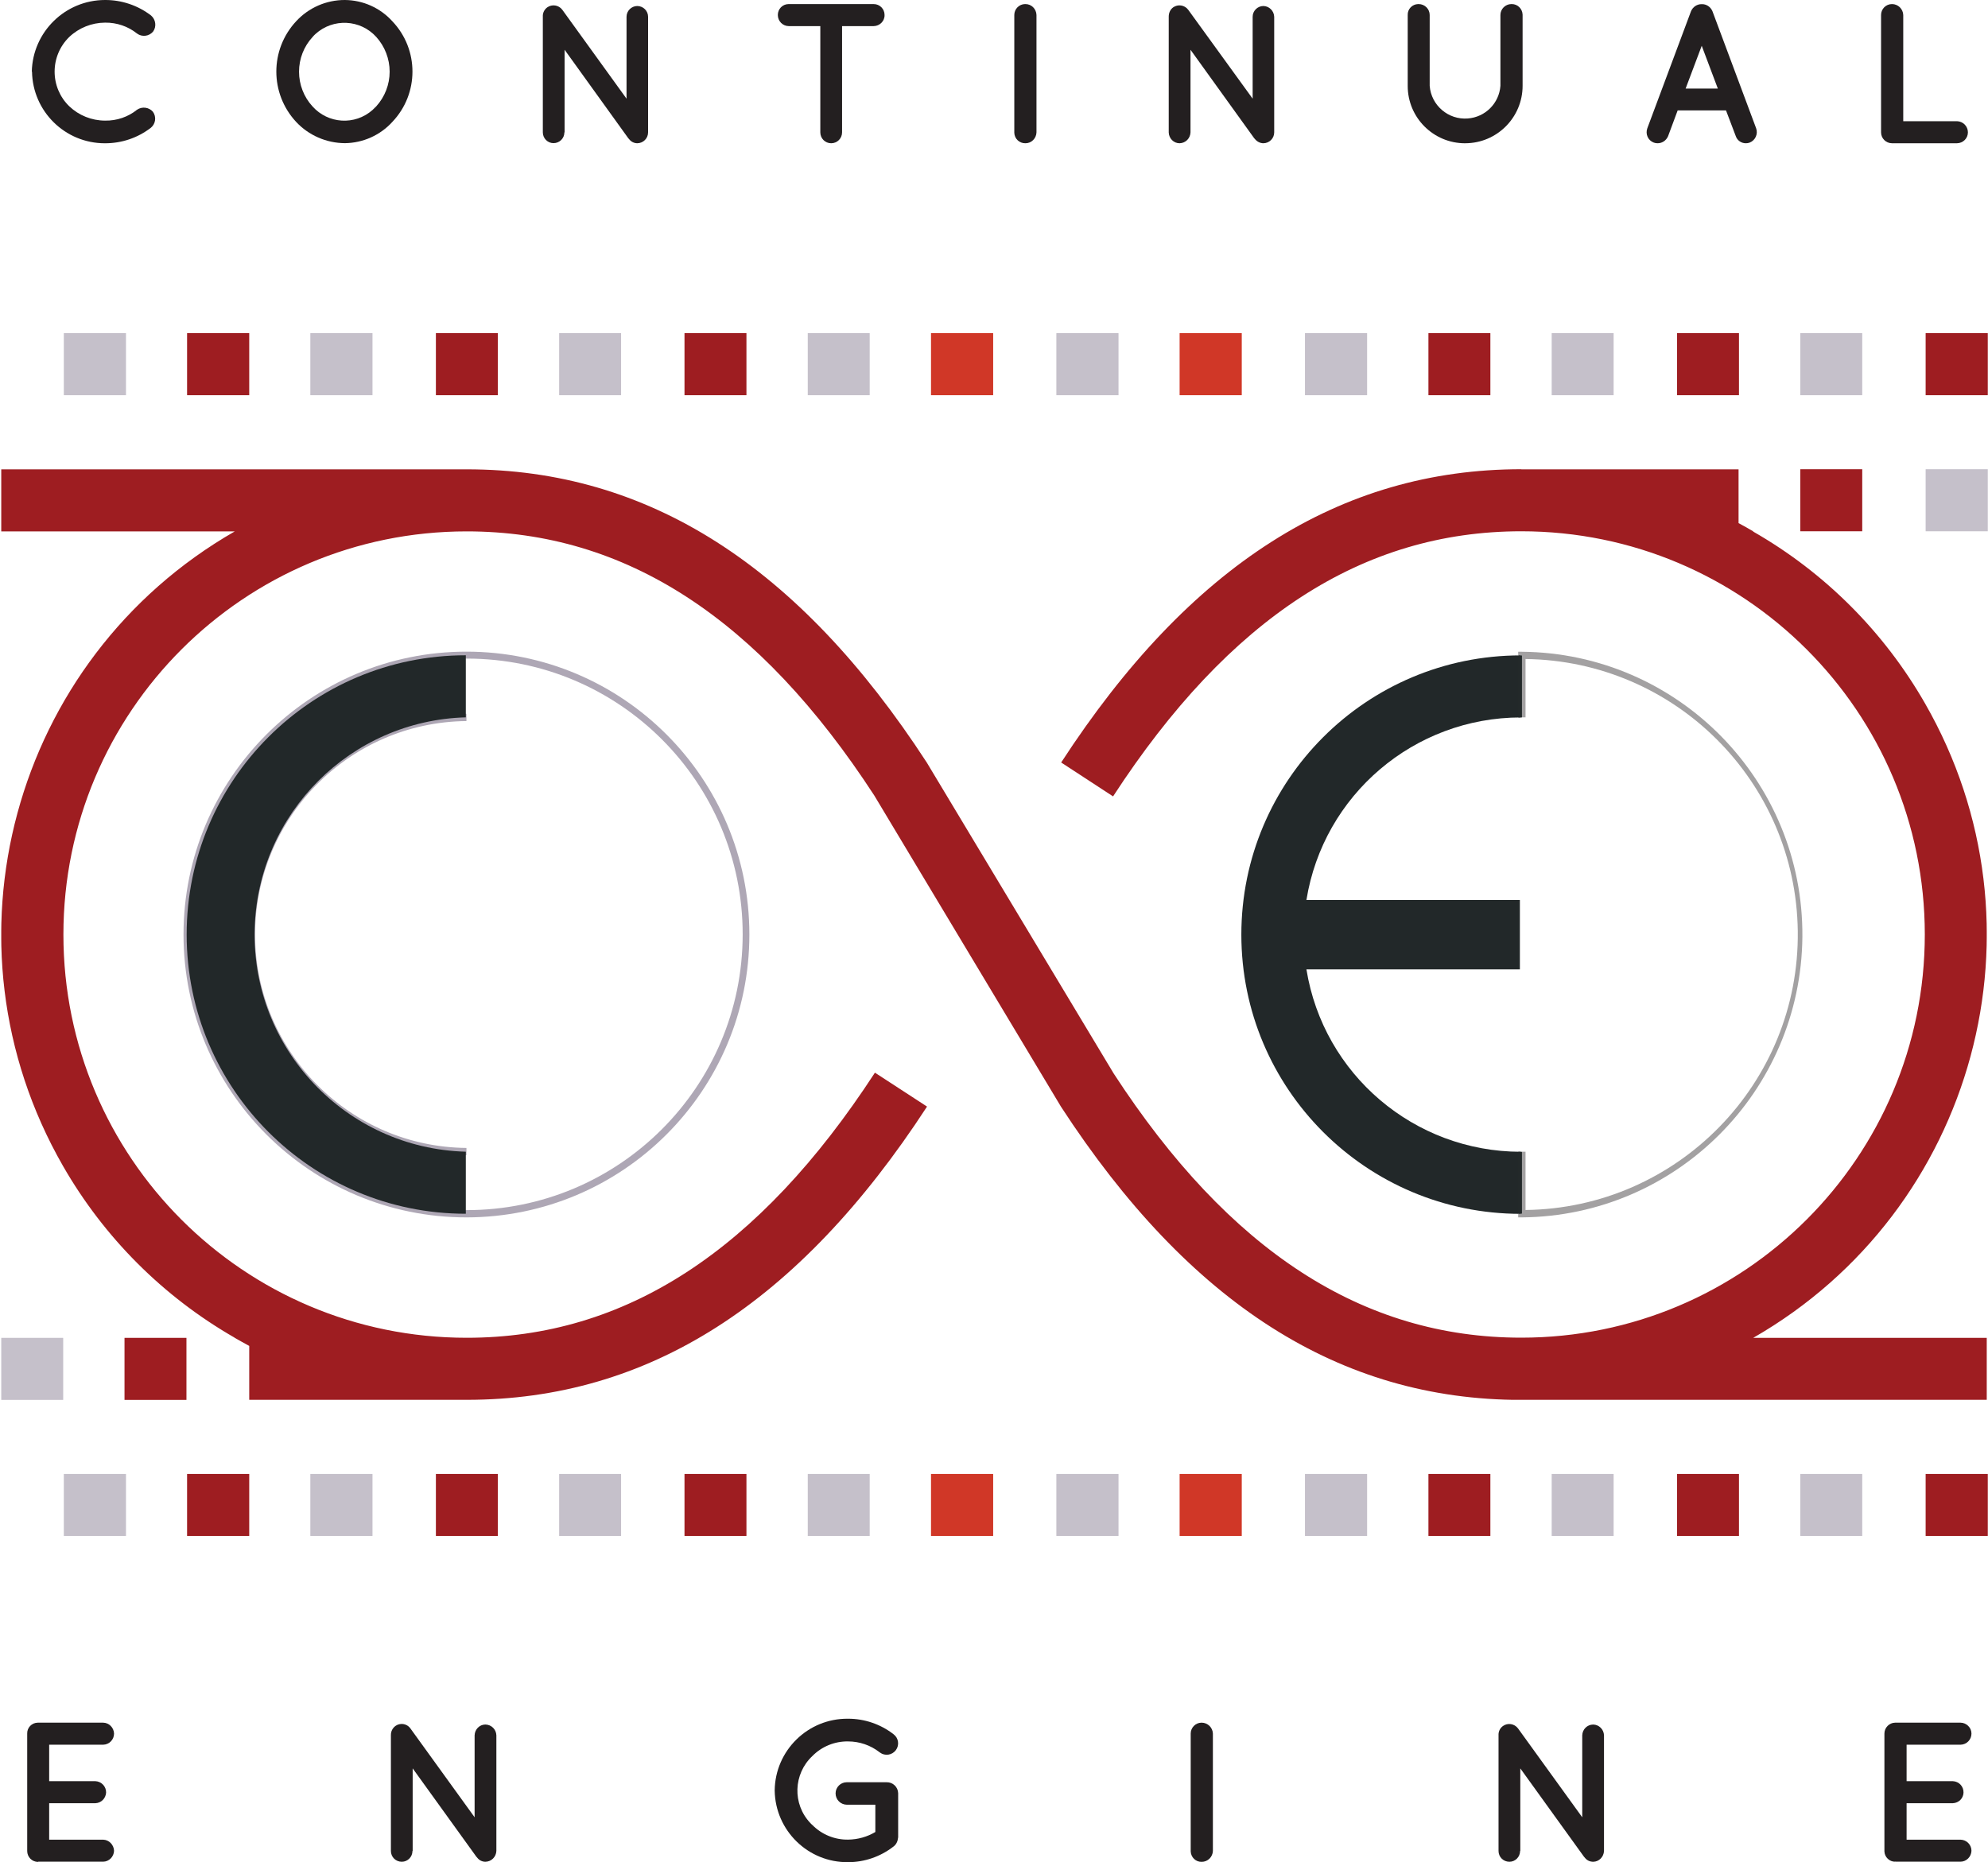 <svg width="95" height="89" xmlns="http://www.w3.org/2000/svg" xmlns:xlink="http://www.w3.org/1999/xlink" xml:space="preserve" overflow="hidden"><defs><clipPath id="clip0"><rect x="1071" y="557" width="95" height="89"/></clipPath><linearGradient x1="974.753" y1="748.624" x2="975.106" y2="748.624" gradientUnits="userSpaceOnUse" spreadMethod="pad" id="fill1"><stop offset="0" stop-color="#D03727"/><stop offset="1" stop-color="#9E1D21"/></linearGradient><linearGradient x1="972.815" y1="748.624" x2="973.168" y2="748.624" gradientUnits="userSpaceOnUse" spreadMethod="pad" id="fill2"><stop offset="0" stop-color="#D03727"/><stop offset="1" stop-color="#9E1D21"/></linearGradient><linearGradient x1="974.753" y1="751.555" x2="975.106" y2="751.555" gradientUnits="userSpaceOnUse" spreadMethod="pad" id="fill3"><stop offset="0" stop-color="#D03727"/><stop offset="1" stop-color="#9E1D21"/></linearGradient><linearGradient x1="972.815" y1="751.555" x2="973.168" y2="751.555" gradientUnits="userSpaceOnUse" spreadMethod="pad" id="fill4"><stop offset="0" stop-color="#D03727"/><stop offset="1" stop-color="#9E1D21"/></linearGradient><clipPath id="clip5"><path d="M1143.7 579.427C1135.04 579.427 1127.84 584.015 1121.71 593.444L1124.19 595.064C1129.74 586.535 1136.12 582.393 1143.7 582.393 1154.35 582.393 1162.98 591.021 1162.98 601.664 1162.98 612.307 1154.35 620.935 1143.7 620.935 1136.12 620.935 1129.74 616.794 1124.22 608.31L1115.29 593.449C1109.16 584.02 1101.96 579.432 1093.3 579.432L1071.06 579.432 1071.06 582.398 1082.22 582.398C1071.58 588.506 1067.9 602.085 1074.01 612.728 1075.97 616.145 1078.8 618.979 1082.22 620.94L1082.21 620.94C1082.44 621.073 1082.68 621.201 1082.91 621.329L1082.91 623.906 1093.3 623.906C1101.96 623.906 1109.16 619.319 1115.3 609.89L1112.81 608.269C1107.26 616.794 1100.88 620.94 1093.3 620.94 1082.65 620.94 1074.03 612.312 1074.03 601.669 1074.03 591.026 1082.65 582.398 1093.3 582.398 1100.88 582.398 1107.26 586.54 1112.78 595.023L1121.7 609.894C1127.84 619.328 1135.04 623.91 1143.7 623.91L1165.94 623.91 1165.94 620.944 1154.78 620.944C1165.42 614.839 1169.1 601.262 1162.99 590.619 1161.03 587.199 1158.2 584.363 1154.77 582.402L1154.79 582.402C1154.56 582.264 1154.32 582.131 1154.08 582.003L1154.08 579.432 1143.7 579.432Z"/></clipPath><radialGradient cx="0.5" cy="0.499" r="1.068" gradientUnits="userSpaceOnUse" spreadMethod="pad" id="fill6" gradientTransform="matrix(44.502 0 0 -41.097 1019.53 907.227)"><stop offset="0" stop-color="#D03727"/><stop offset="0.368" stop-color="#CD3627"/><stop offset="0.603" stop-color="#C53126"/><stop offset="0.801" stop-color="#B62924"/><stop offset="0.977" stop-color="#A11F21"/><stop offset="1" stop-color="#9E1D21"/></radialGradient></defs><g clip-path="url(#clip0)" transform="translate(-1071 -557)"><path d="M1093.29 612.22C1087.46 612.22 1082.74 607.495 1082.74 601.666 1082.74 595.837 1087.46 591.112 1093.29 591.112L1093.29 591.464C1087.66 591.52 1083.14 596.133 1083.19 601.767 1083.25 607.322 1087.74 611.812 1093.29 611.867L1093.29 612.22M1093.29 615.186C1085.83 615.186 1079.77 609.133 1079.77 601.666 1079.77 594.199 1085.83 588.146 1093.29 588.146 1100.76 588.146 1106.81 594.199 1106.81 601.666 1106.81 609.13 1100.76 615.178 1093.29 615.186L1093.29 614.839C1100.57 614.846 1106.48 608.951 1106.49 601.672 1106.5 594.393 1100.6 588.485 1093.32 588.478 1086.04 588.47 1080.13 594.365 1080.13 601.645 1080.12 605.145 1081.51 608.503 1083.99 610.978 1086.45 613.451 1089.8 614.841 1093.29 614.839L1093.29 615.186" fill="#AEA7B5"/><path d="M1074.05 572.923 1077.02 572.923 1077.02 575.889 1074.05 575.889Z" fill="#C5C0CA"/><path d="M1079.94 572.923 1082.91 572.923 1082.91 575.889 1079.94 575.889Z" fill="#9E1D21"/><path d="M1085.83 572.923 1088.8 572.923 1088.8 575.889 1085.83 575.889Z" fill="#C5C0CA"/><path d="M1091.83 572.923 1094.79 572.923 1094.79 575.889 1091.83 575.889Z" fill="#9E1D21"/><path d="M1097.72 572.923 1100.68 572.923 1100.68 575.889 1097.72 575.889Z" fill="#C5C0CA"/><g><path d="M1103.71 572.923 1106.67 572.923 1106.67 575.889 1103.71 575.889Z" fill="url(#fill1)"/></g><path d="M1109.6 572.923 1112.56 572.923 1112.56 575.889 1109.6 575.889Z" fill="#C5C0CA"/><path d="M1115.49 572.923 1118.46 572.923 1118.46 575.889 1115.49 575.889Z" fill="#D03727"/><path d="M1121.48 572.923 1124.45 572.923 1124.45 575.889 1121.48 575.889Z" fill="#C5C0CA"/><path d="M1127.37 572.923 1130.34 572.923 1130.34 575.889 1127.37 575.889Z" fill="#D03727"/><path d="M1133.36 572.923 1136.33 572.923 1136.33 575.889 1133.36 575.889Z" fill="#C5C0CA"/><g><path d="M1139.26 572.923 1142.22 572.923 1142.22 575.889 1139.26 575.889Z" fill="url(#fill2)"/></g><path d="M1145.15 572.923 1148.11 572.923 1148.11 575.889 1145.15 575.889Z" fill="#C5C0CA"/><path d="M1151.14 572.923 1154.1 572.923 1154.1 575.889 1151.14 575.889Z" fill="#9E1D21"/><path d="M1157.03 572.923 1159.99 572.923 1159.99 575.889 1157.03 575.889Z" fill="#C5C0CA"/><path d="M1163.02 572.923 1165.99 572.923 1165.99 575.889 1163.02 575.889Z" fill="#9E1D21"/><path d="M1074.05 627.449 1077.02 627.449 1077.02 630.414 1074.05 630.414Z" fill="#C5C0CA"/><path d="M1079.94 627.449 1082.91 627.449 1082.91 630.414 1079.94 630.414Z" fill="#9E1D21"/><path d="M1085.83 627.449 1088.8 627.449 1088.8 630.414 1085.83 630.414Z" fill="#C5C0CA"/><path d="M1091.83 627.449 1094.79 627.449 1094.79 630.414 1091.83 630.414Z" fill="#9E1D21"/><path d="M1097.72 627.449 1100.68 627.449 1100.68 630.414 1097.72 630.414Z" fill="#C5C0CA"/><g><path d="M1103.71 627.449 1106.67 627.449 1106.67 630.414 1103.71 630.414Z" fill="url(#fill3)"/></g><path d="M1109.6 627.449 1112.56 627.449 1112.56 630.414 1109.6 630.414Z" fill="#C5C0CA"/><path d="M1115.49 627.449 1118.46 627.449 1118.46 630.414 1115.49 630.414Z" fill="#D03727"/><path d="M1121.48 627.449 1124.45 627.449 1124.45 630.414 1121.48 630.414Z" fill="#C5C0CA"/><path d="M1127.37 627.449 1130.34 627.449 1130.34 630.414 1127.37 630.414Z" fill="#D03727"/><path d="M1133.36 627.449 1136.33 627.449 1136.33 630.414 1133.36 630.414Z" fill="#C5C0CA"/><g><path d="M1139.26 627.449 1142.22 627.449 1142.22 630.414 1139.26 630.414Z" fill="url(#fill4)"/></g><path d="M1145.15 627.449 1148.11 627.449 1148.11 630.414 1145.15 630.414Z" fill="#C5C0CA"/><path d="M1151.14 627.449 1154.1 627.449 1154.1 630.414 1151.14 630.414Z" fill="#9E1D21"/><path d="M1157.03 627.449 1159.99 627.449 1159.99 630.414 1157.03 630.414Z" fill="#C5C0CA"/><path d="M1163.02 627.449 1165.99 627.449 1165.99 630.414 1163.02 630.414Z" fill="#9E1D21"/><path d="M1072.52 560.426C1072.56 558.523 1074.12 557 1076.02 557 1076.81 556.996 1077.59 557.257 1078.22 557.742 1078.44 557.93 1078.49 558.263 1078.32 558.504 1078.13 558.737 1077.79 558.781 1077.55 558.604 1077.12 558.259 1076.58 558.075 1076.02 558.082 1075.38 558.086 1074.77 558.331 1074.31 558.767 1073.86 559.205 1073.61 559.801 1073.61 560.424 1073.61 561.048 1073.86 561.645 1074.31 562.08 1074.77 562.518 1075.38 562.763 1076.02 562.765 1076.58 562.775 1077.12 562.591 1077.55 562.244 1077.79 562.08 1078.12 562.123 1078.31 562.344 1078.48 562.585 1078.44 562.917 1078.21 563.106 1077.58 563.591 1076.81 563.852 1076.01 563.848 1074.11 563.849 1072.56 562.324 1072.53 560.422" fill="#231F20"/><path d="M1089.75 558.018C1091.03 559.364 1091.03 561.479 1089.75 562.825 1089.17 563.466 1088.34 563.834 1087.48 563.843 1086.6 563.838 1085.75 563.47 1085.15 562.825 1083.89 561.469 1083.89 559.375 1085.15 558.018 1085.75 557.368 1086.59 556.998 1087.48 557 1088.35 557.007 1089.17 557.377 1089.75 558.018M1089.62 560.427C1089.62 559.812 1089.39 559.219 1088.98 558.765 1088.22 557.925 1086.92 557.861 1086.08 558.621 1086.03 558.667 1085.98 558.715 1085.94 558.765 1085.52 559.217 1085.29 559.811 1085.29 560.427 1085.29 561.041 1085.52 561.634 1085.93 562.082 1086.68 562.923 1087.96 563.001 1088.8 562.258 1088.86 562.203 1088.92 562.144 1088.98 562.082 1089.39 561.631 1089.62 561.039 1089.62 560.426" fill="#231F20"/><path d="M1097.97 563.326C1097.97 563.611 1097.74 563.842 1097.45 563.842 1097.17 563.842 1096.94 563.611 1096.94 563.326L1096.94 557.793C1096.93 557.621 1097.01 557.456 1097.15 557.353 1097.38 557.189 1097.7 557.239 1097.87 557.466L1100.94 561.716 1100.94 557.803C1100.94 557.521 1101.17 557.291 1101.45 557.287 1101.74 557.289 1101.97 557.518 1101.97 557.803L1101.97 563.326C1101.97 563.613 1101.74 563.845 1101.45 563.847 1101.3 563.844 1101.16 563.775 1101.07 563.658L1101.02 563.602 1097.98 559.378 1097.98 563.326Z" fill="#231F20"/><path d="M1112.75 558.248 1111.24 558.248 1111.24 563.326C1111.24 563.614 1111.01 563.847 1110.72 563.847 1110.43 563.847 1110.2 563.614 1110.2 563.326L1110.2 558.248 1108.69 558.248C1108.4 558.245 1108.17 558.008 1108.17 557.717 1108.17 557.717 1108.17 557.716 1108.17 557.716 1108.17 557.432 1108.39 557.199 1108.68 557.195 1108.68 557.195 1108.69 557.195 1108.69 557.195L1112.75 557.195C1113.04 557.194 1113.27 557.427 1113.27 557.714 1113.27 557.715 1113.27 557.715 1113.27 557.716 1113.28 558.006 1113.04 558.244 1112.75 558.248" fill="#231F20"/><path d="M1119.47 557.716C1119.47 557.432 1119.7 557.199 1119.98 557.195 1119.99 557.195 1119.99 557.195 1120 557.195 1120.29 557.193 1120.52 557.426 1120.53 557.716L1120.53 563.326C1120.52 563.616 1120.29 563.85 1120 563.847 1120 563.847 1120 563.847 1120 563.847 1119.71 563.852 1119.48 563.628 1119.47 563.346 1119.47 563.339 1119.47 563.332 1119.47 563.326Z" fill="#231F20"/><path d="M1127.89 563.326C1127.88 563.609 1127.66 563.839 1127.37 563.847 1127.09 563.849 1126.86 563.619 1126.85 563.333 1126.85 563.331 1126.85 563.328 1126.85 563.326L1126.85 557.793C1126.85 557.621 1126.92 557.456 1127.06 557.353 1127.29 557.189 1127.61 557.239 1127.78 557.466L1130.86 561.716 1130.86 557.803C1130.86 557.521 1131.09 557.291 1131.37 557.287 1131.65 557.291 1131.88 557.519 1131.89 557.803L1131.89 563.326C1131.89 563.613 1131.66 563.845 1131.37 563.847 1131.22 563.844 1131.08 563.775 1130.98 563.658L1130.93 563.602 1127.89 559.378Z" fill="#231F20"/><path d="M1141.01 563.848C1139.5 563.849 1138.27 562.623 1138.27 561.108 1138.27 561.106 1138.27 561.104 1138.27 561.102L1138.27 557.716C1138.26 557.432 1138.49 557.199 1138.77 557.195 1138.78 557.195 1138.78 557.195 1138.79 557.195 1139.08 557.193 1139.32 557.426 1139.32 557.716L1139.32 561.101C1139.39 562.036 1140.21 562.735 1141.14 562.663 1141.98 562.599 1142.64 561.936 1142.7 561.101L1142.7 557.716C1142.7 557.429 1142.94 557.196 1143.22 557.195 1143.23 557.195 1143.23 557.195 1143.24 557.195 1143.52 557.191 1143.75 557.418 1143.76 557.702 1143.76 557.707 1143.76 557.711 1143.76 557.716L1143.76 561.101C1143.76 562.616 1142.53 563.845 1141.02 563.847 1141.02 563.847 1141.01 563.847 1141.01 563.847" fill="#231F20"/><path d="M1153.48 562.277 1151.17 562.277 1150.71 563.514C1150.62 563.717 1150.43 563.848 1150.21 563.847 1150.15 563.847 1150.08 563.837 1150.03 563.816 1149.75 563.711 1149.62 563.406 1149.72 563.131L1151.81 557.531C1151.9 557.326 1152.1 557.194 1152.32 557.199 1152.54 557.191 1152.74 557.324 1152.83 557.531L1154.92 563.131C1155.02 563.406 1154.88 563.71 1154.61 563.816 1154.55 563.838 1154.49 563.848 1154.43 563.847 1154.22 563.85 1154.02 563.717 1153.95 563.514ZM1153.09 561.234 1152.32 559.189 1151.55 561.234Z" fill="#231F20"/><path d="M1160.89 563.326 1160.89 557.716C1160.89 557.429 1161.12 557.195 1161.41 557.195 1161.41 557.195 1161.41 557.195 1161.41 557.195 1161.7 557.193 1161.94 557.426 1161.95 557.716L1161.95 562.793 1164.52 562.793C1164.81 562.801 1165.04 563.037 1165.04 563.326 1165.04 563.611 1164.81 563.842 1164.52 563.847L1161.41 563.847C1161.12 563.845 1160.89 563.612 1160.89 563.326" fill="#231F20"/><path d="M1072.3 645.468 1072.3 639.858C1072.29 639.575 1072.52 639.341 1072.8 639.337 1072.81 639.337 1072.81 639.337 1072.82 639.337L1075.93 639.337C1076.21 639.34 1076.44 639.572 1076.45 639.858 1076.45 640.148 1076.22 640.384 1075.93 640.39L1073.35 640.39 1073.35 642.133 1075.56 642.133C1075.85 642.146 1076.08 642.391 1076.07 642.682 1076.05 642.956 1075.84 643.174 1075.56 643.186L1073.35 643.186 1073.35 644.929 1075.93 644.929C1076.21 644.937 1076.44 645.172 1076.45 645.461 1076.44 645.746 1076.21 645.977 1075.93 645.982L1072.83 645.982 1072.82 645.992C1072.53 645.992 1072.3 645.758 1072.3 645.471 1072.3 645.469 1072.3 645.468 1072.3 645.466" fill="#231F20"/><path d="M1090.71 645.469C1090.71 645.754 1090.48 645.985 1090.2 645.985 1089.91 645.985 1089.68 645.754 1089.68 645.469L1089.68 639.936C1089.67 639.651 1089.89 639.411 1090.17 639.398 1090.34 639.39 1090.51 639.469 1090.61 639.609L1093.68 643.858 1093.68 639.941C1093.69 639.658 1093.91 639.43 1094.19 639.425 1094.48 639.428 1094.71 639.656 1094.72 639.941L1094.72 645.464C1094.71 645.751 1094.48 645.983 1094.19 645.985 1094.04 645.982 1093.9 645.913 1093.81 645.795L1093.76 645.739 1090.72 641.521 1090.72 645.469Z" fill="#231F20"/><path d="M1108.02 642.579C1108.04 640.666 1109.61 639.129 1111.52 639.148 1111.52 639.148 1111.53 639.148 1111.53 639.148 1112.31 639.146 1113.08 639.408 1113.7 639.89 1113.94 640.069 1113.99 640.408 1113.81 640.65 1113.63 640.891 1113.29 640.942 1113.05 640.764 1113.04 640.759 1113.04 640.754 1113.03 640.749 1112.6 640.414 1112.07 640.233 1111.53 640.233 1110.89 640.222 1110.27 640.474 1109.82 640.932 1108.91 641.788 1108.86 643.22 1109.72 644.13 1109.75 644.163 1109.78 644.196 1109.82 644.227 1110.27 644.684 1110.89 644.937 1111.53 644.926 1111.99 644.921 1112.44 644.795 1112.83 644.562L1112.83 643.258 1111.47 643.258C1111.17 643.256 1110.93 643.014 1110.93 642.716 1110.93 642.423 1111.17 642.185 1111.46 642.184 1111.46 642.184 1111.47 642.184 1111.47 642.184L1113.37 642.184C1113.66 642.175 1113.91 642.407 1113.92 642.704 1113.92 642.708 1113.92 642.712 1113.92 642.716L1113.92 644.813C1113.91 644.869 1113.9 644.923 1113.89 644.977L1113.87 645.022 1113.87 645.032C1113.83 645.126 1113.77 645.206 1113.69 645.262 1113.07 645.742 1112.31 646.004 1111.53 646.004 1109.62 646.027 1108.05 644.496 1108.02 642.583" fill="#231F20"/><path d="M1127.9 639.858C1127.9 639.575 1128.13 639.341 1128.41 639.337 1128.41 639.337 1128.42 639.337 1128.42 639.337 1128.71 639.335 1128.95 639.568 1128.96 639.858L1128.96 645.468C1128.95 645.758 1128.71 645.992 1128.42 645.989 1128.42 645.989 1128.42 645.989 1128.42 645.989 1128.14 645.995 1127.91 645.77 1127.9 645.488 1127.9 645.481 1127.9 645.475 1127.9 645.468Z" fill="#231F20"/><path d="M1143.64 645.469C1143.64 645.754 1143.41 645.985 1143.13 645.985 1142.84 645.985 1142.61 645.754 1142.61 645.469L1142.61 639.936C1142.6 639.763 1142.68 639.599 1142.82 639.497 1143.05 639.332 1143.37 639.383 1143.54 639.61L1146.61 643.859 1146.61 639.942C1146.62 639.659 1146.84 639.431 1147.13 639.426 1147.41 639.429 1147.64 639.657 1147.65 639.942L1147.65 645.465C1147.64 645.752 1147.41 645.984 1147.13 645.986 1146.97 645.983 1146.83 645.914 1146.74 645.796L1146.69 645.74 1143.65 641.522 1143.65 645.469Z" fill="#231F20"/><path d="M1161.05 645.468 1161.05 639.858C1161.05 639.575 1161.28 639.341 1161.56 639.337 1161.56 639.337 1161.57 639.337 1161.57 639.337L1164.69 639.337C1164.97 639.34 1165.21 639.572 1165.21 639.858 1165.21 640.148 1164.98 640.384 1164.69 640.39L1162.11 640.39 1162.11 642.133 1164.32 642.133C1164.62 642.146 1164.84 642.391 1164.83 642.682 1164.82 642.956 1164.6 643.174 1164.32 643.186L1162.11 643.186 1162.11 644.929 1164.69 644.929C1164.98 644.937 1165.21 645.172 1165.21 645.461 1165.2 645.746 1164.97 645.977 1164.69 645.982L1161.6 645.982 1161.58 645.972 1161.57 645.982C1161.3 645.99 1161.06 645.769 1161.05 645.489 1161.05 645.482 1161.05 645.474 1161.05 645.466" fill="#231F20"/><path d="M1143.67 591.291 1143.67 591.291 1143.67 588.325 1143.67 588.325C1136.3 588.325 1130.32 594.3 1130.32 601.671 1130.32 609.042 1136.3 615.017 1143.67 615.017L1143.67 615.017 1143.67 612.05 1143.67 612.05C1138.58 612.046 1134.24 608.354 1133.43 603.331L1143.63 603.331 1143.63 600.015 1133.43 600.015C1134.24 594.989 1138.58 591.295 1143.67 591.291" fill="#222829"/><path d="M1093.26 612.047 1093.26 612.047C1087.53 611.888 1083.01 607.111 1083.17 601.378 1083.33 595.869 1087.76 591.439 1093.26 591.286L1093.26 591.286 1093.26 588.32 1093.26 588.32C1085.89 588.32 1079.92 594.295 1079.92 601.666 1079.92 609.037 1085.89 615.012 1093.26 615.012L1093.26 615.012Z" fill="#222829"/><path d="M1143.73 615.186 1143.55 615.186 1143.55 615.011 1143.73 615.011 1143.73 612.046 1143.9 612.046 1143.9 614.833C1151.17 614.743 1157 608.775 1156.91 601.503 1156.82 594.357 1151.05 588.586 1143.9 588.498L1143.9 591.285 1143.72 591.285 1143.72 588.319 1143.55 588.319 1143.55 588.151 1143.72 588.151C1151.19 588.214 1157.19 594.317 1157.13 601.782 1157.06 609.157 1151.1 615.121 1143.73 615.186" fill="#A3A1A2"/><path d="M1143.73 591.291 1143.56 591.291 1143.56 588.325 1143.73 588.325 1143.73 591.291M1143.73 615.012 1143.56 615.012 1143.56 612.05 1143.73 612.05 1143.73 615.015" fill="#23292A"/><path d="M1157.03 579.427 1159.99 579.427 1159.99 582.393 1157.03 582.393Z" fill="#9E1D21"/><path d="M1163.02 579.427 1165.99 579.427 1165.99 582.393 1163.02 582.393Z" fill="#C5C0CA"/><path d="M1071.06 620.944 1074.02 620.944 1074.02 623.91 1071.06 623.91Z" fill="#C5C0CA"/><path d="M1076.95 620.944 1079.91 620.944 1079.91 623.91 1076.95 623.91Z" fill="#9E1D21"/><g clip-path="url(#clip5)"><path d="M1071.06 579.427 1165.94 579.427 1165.94 623.905 1071.06 623.905Z" fill="url(#fill6)"/></g></g></svg>